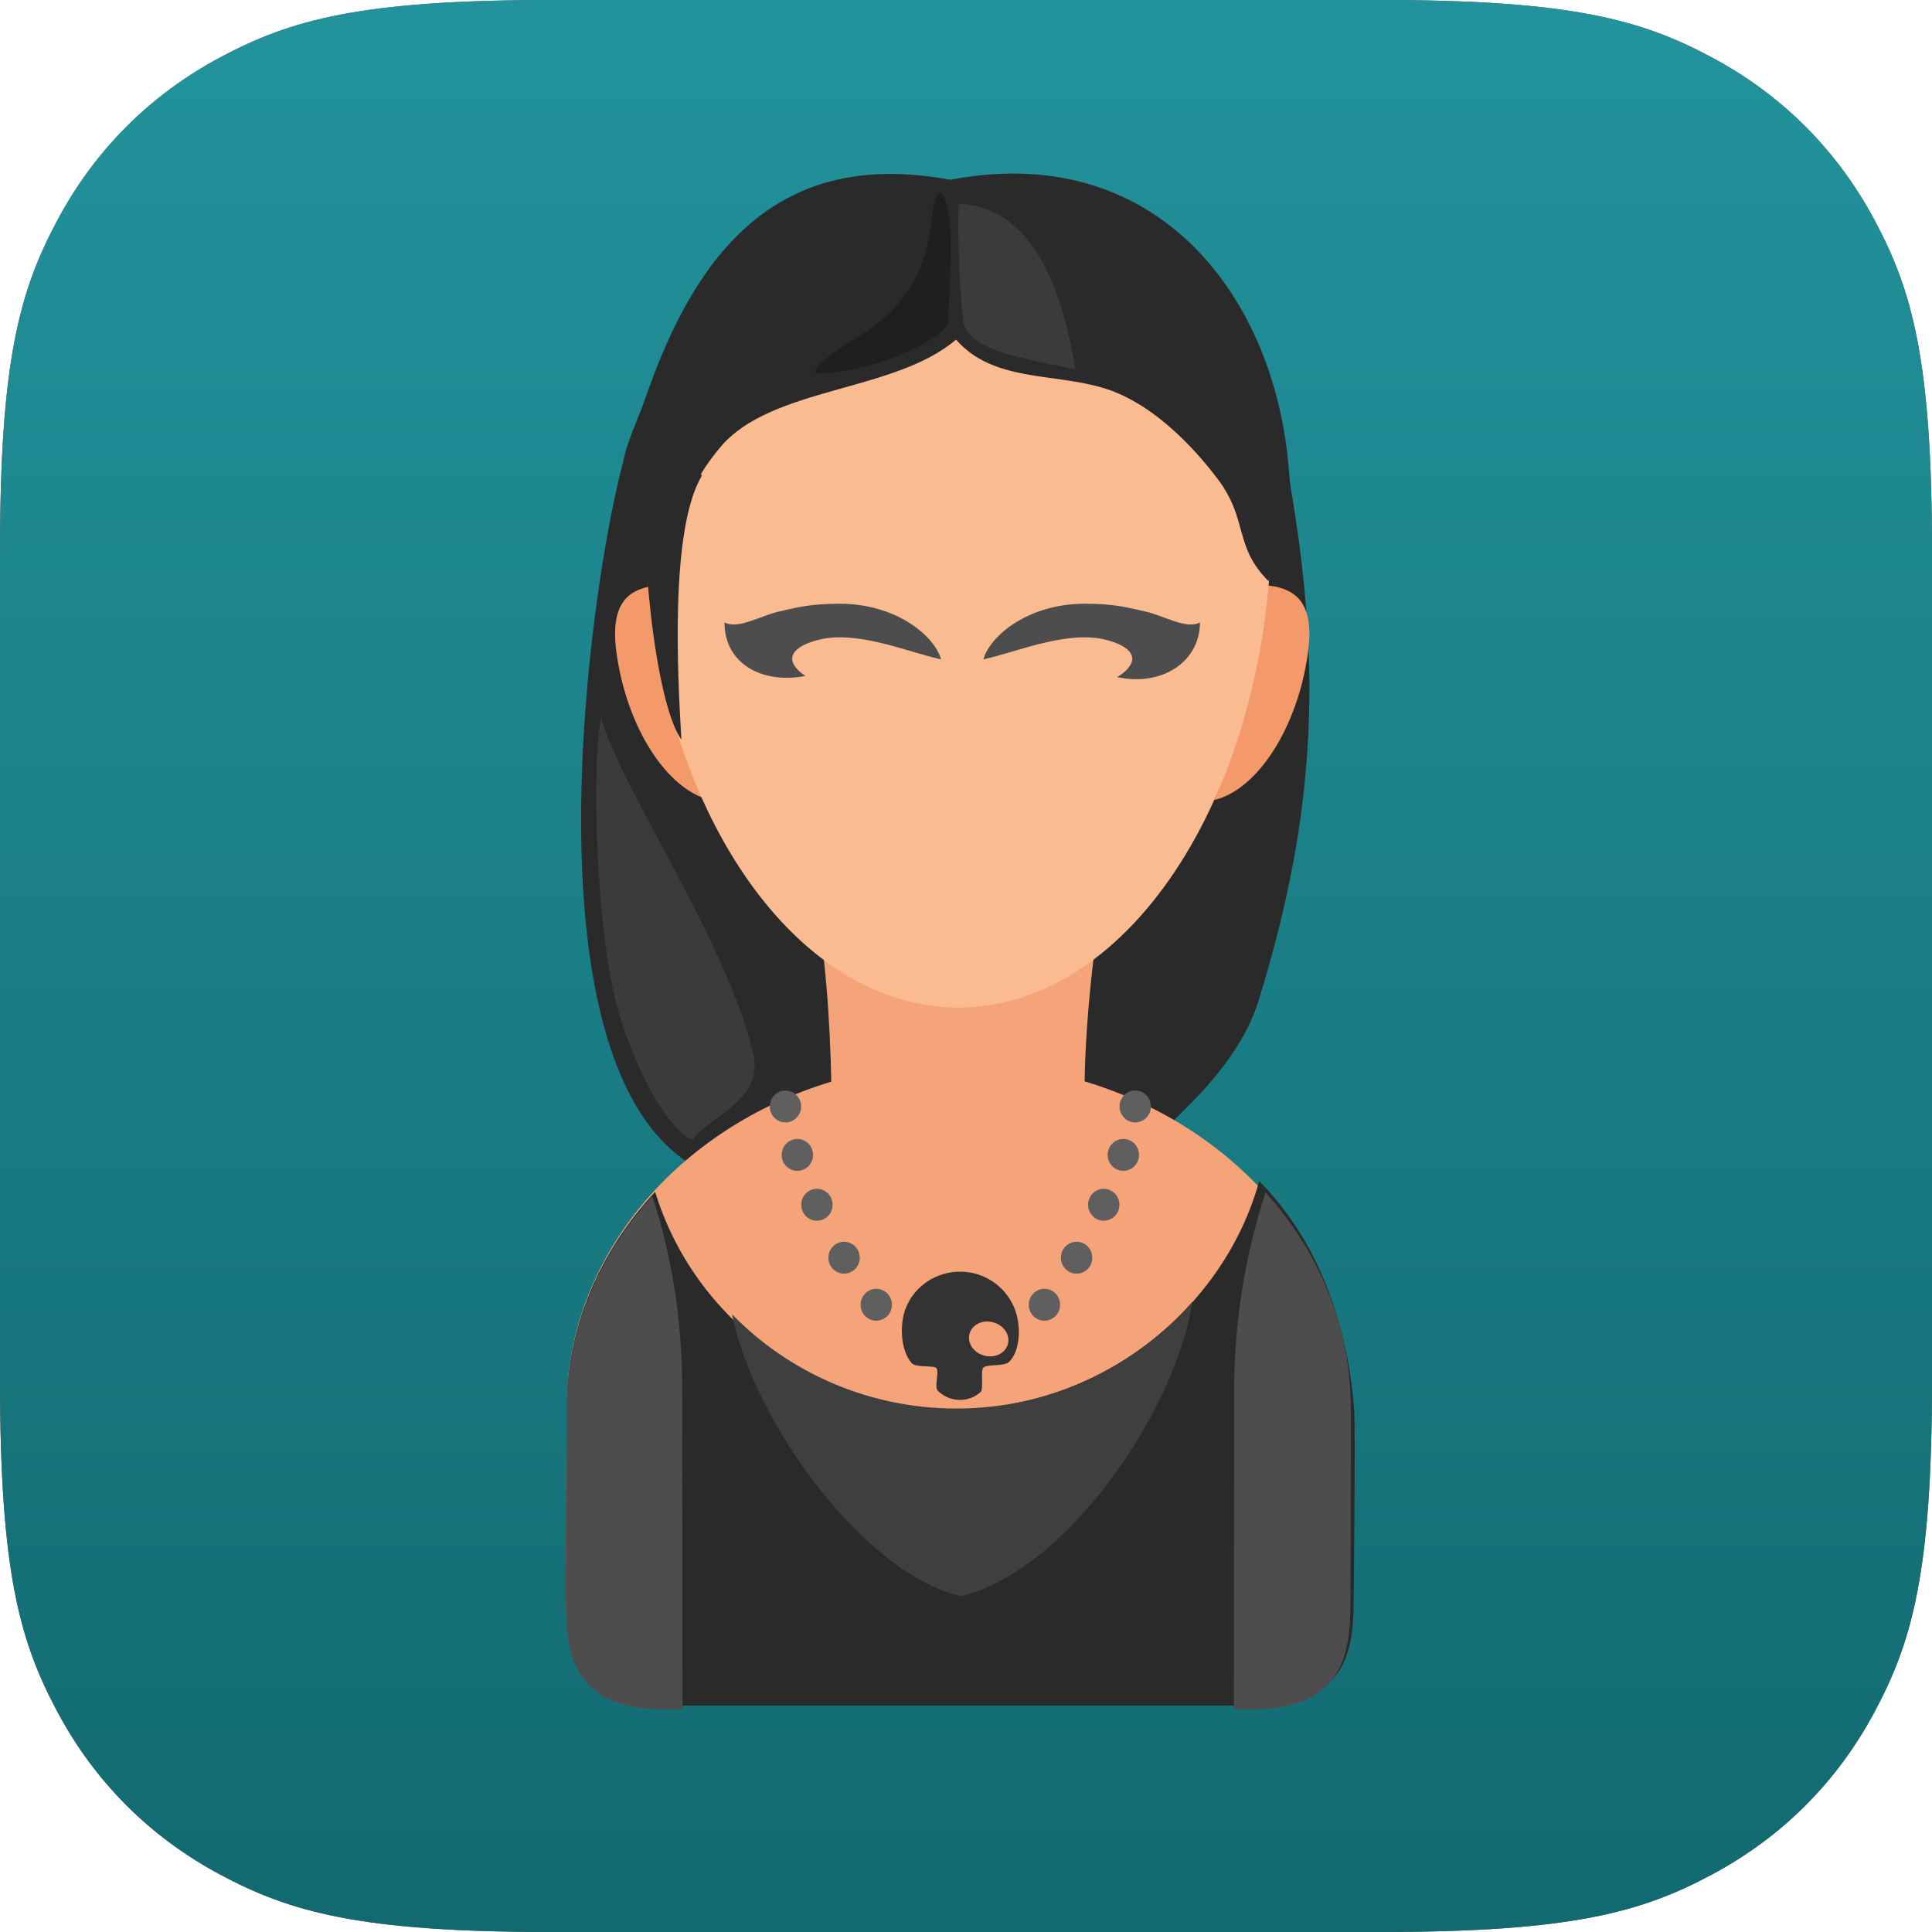 <?xml version="1.0" encoding="UTF-8"?>
<svg width="512px" height="512px" viewBox="0 0 512 512" version="1.1" xmlns="http://www.w3.org/2000/svg" xmlns:xlink="http://www.w3.org/1999/xlink">
    <!-- Generator: Sketch 59.1 (86144) - https://sketch.com -->
    <title>Icon</title>
    <desc>Created with Sketch.</desc>
    <defs>
        <linearGradient x1="50%" y1="0%" x2="50%" y2="100%" id="linearGradient-1">
            <stop stop-color="#22939C" offset="0%"></stop>
            <stop stop-color="#126970" offset="100%"></stop>
        </linearGradient>
        <path d="M146.141,-5.90428975e-15 L365.859,5.90428975e-15 C416.675,-3.43056238e-15 435.102,5.291 453.68,15.227 C472.258,25.162 486.838,39.742 496.773,58.32 C506.709,76.898 512,95.325 512,146.141 L512,365.859 C512,416.675 506.709,435.102 496.773,453.68 C486.838,472.258 472.258,486.838 453.68,496.773 C435.102,506.709 416.675,512 365.859,512 L146.141,512 C95.325,512 76.898,506.709 58.32,496.773 C39.742,486.838 25.162,472.258 15.227,453.68 C5.291,435.102 2.28704159e-15,416.675 -3.93619317e-15,365.859 L3.93619317e-15,146.141 C-2.28704159e-15,95.325 5.291,76.898 15.227,58.32 C25.162,39.742 39.742,25.162 58.32,15.227 C76.898,5.291 95.325,3.43056238e-15 146.141,-5.90428975e-15 Z" id="path-2"></path>
    </defs>
    <g id="Icon" stroke="none" stroke-width="1" fill="none" fill-rule="evenodd">
        <g id="Path">
            <use fill="#854D4D" xlink:href="#path-2"></use>
            <use fill="url(#linearGradient-1)" xlink:href="#path-2"></use>
        </g>
        <g id="mumma" transform="translate(150, 46)" fill-rule="nonzero">
            <path d="M37.123,83.627 C29.74,81.417 22.356,79.209 14.974,77 C4.609,116.424 -15.917,269.925 54.484,267.982 C67.454,262.56 78.03,266.174 91,260.752 C80.705,211.051 39.421,134.813 37.123,83.627" id="Fill-162" fill="#2A2A2A"></path>
            <path d="M168.141,83.227 C175.488,81.018 183.431,78.209 190.777,76 C200.65,129.222 199.163,168.612 183.526,219.205 C177.38,239.088 157.08,253.712 147.889,263.261 C134.983,257.842 117.907,271.089 105,265.67 C115.246,215.997 165.855,134.383 168.141,83.227" id="Fill-163" fill="#2A2A2A"></path>
            <path d="M141.46,148 C143.797,161.055 146.227,175.809 142.702,190.807 C139.661,203.739 137.629,226.576 137.435,240.569 C178.382,252.85 207.844,287.065 207.844,327.354 C207.844,331.299 208.089,376.582 207.965,380.928 C207.602,393.634 204.072,406 181.98,406 L25.957,406 C3.929,406 0.4,393.611 0.036,380.915 C-0.09,376.568 0.155,331.289 0.155,327.354 C0.155,287.155 29.487,253.005 70.293,240.653 C70.044,226.667 68.774,203.372 65.297,190.807 C61.173,175.908 64.2,161.055 66.538,148 L141.46,148" id="Fill-164" fill="#F5A479"></path>
            <path d="M150.844,243 C148.549,243 146.688,244.893 146.688,247.229 C146.688,249.563 148.549,251.457 150.844,251.457 C153.14,251.457 155,249.563 155,247.229 C155,244.893 153.14,243 150.844,243 Z M82.218,295.543 C84.513,295.543 86.375,297.437 86.375,299.771 C86.375,302.107 84.513,304 82.218,304 C79.924,304 78.063,302.107 78.063,299.771 C78.063,297.437 79.924,295.543 82.218,295.543 Z M73.69,283.078 C75.985,283.078 77.845,284.971 77.845,287.307 C77.845,289.643 75.985,291.536 73.69,291.536 C71.395,291.536 69.534,289.643 69.534,287.307 C69.534,284.971 71.395,283.078 73.69,283.078 Z M66.494,269.045 C68.788,269.045 70.65,270.938 70.65,273.274 C70.65,275.609 68.788,277.503 66.494,277.503 C64.199,277.503 62.338,275.609 62.338,273.274 C62.338,270.938 64.199,269.045 66.494,269.045 Z M61.308,255.831 C63.603,255.831 65.464,257.724 65.464,260.06 C65.464,262.396 63.603,264.289 61.308,264.289 C59.012,264.289 57.152,262.396 57.152,260.06 C57.152,257.724 59.012,255.831 61.308,255.831 Z M58.156,243 C60.45,243 62.312,244.893 62.312,247.229 C62.312,249.563 60.45,251.457 58.156,251.457 C55.86,251.457 54,249.563 54,247.229 C54,244.893 55.86,243 58.156,243 Z M126.782,295.543 C124.487,295.543 122.626,297.437 122.626,299.771 C122.626,302.107 124.487,304 126.782,304 C129.078,304 130.938,302.107 130.938,299.771 C130.938,297.437 129.078,295.543 126.782,295.543 Z M135.311,283.078 C133.015,283.078 131.155,284.971 131.155,287.307 C131.155,289.643 133.015,291.536 135.311,291.536 C137.606,291.536 139.466,289.643 139.466,287.307 C139.466,284.971 137.606,283.078 135.311,283.078 Z M142.506,269.045 C140.212,269.045 138.35,270.938 138.35,273.274 C138.35,275.609 140.212,277.503 142.506,277.503 C144.801,277.503 146.662,275.609 146.662,273.274 C146.662,270.938 144.801,269.045 142.506,269.045 Z M147.692,255.831 C145.397,255.831 143.536,257.724 143.536,260.06 C143.536,262.396 145.397,264.289 147.692,264.289 C149.988,264.289 151.848,262.396 151.848,260.06 C151.848,257.724 149.988,255.831 147.692,255.831 L147.692,255.831 Z" id="Fill-165" fill="#5F5F5F"></path>
            <path d="M183.706,267 C199.503,283.016 207.082,304.825 208.875,327.591 C209.194,331.639 208.817,376.67 208.692,381.005 C208.329,393.672 204.787,406 182.618,406 L26.048,406 C3.943,406 0.402,393.649 0.036,380.992 C-0.09,376.657 0.155,331.515 0.155,327.591 C0.155,305.683 8.951,285.577 23.616,269.838 C33.798,303.149 65.171,327.448 103.131,327.448 C141.089,327.448 174.194,301.322 183.706,267" id="Fill-166" fill="#2A2A2A"></path>
            <path d="M44,302.301 C59.023,317.696 80.116,327.273 103.477,327.273 C128.465,327.273 150.856,316.314 166,299 C161.507,328.011 132.783,370.164 104.705,377 C79.431,371.379 49.824,331.341 44,302.301" id="Fill-167" fill="#3F3F3F"></path>
            <path d="M38.162,166 C26.763,163.259 16.057,146.788 13.364,126.875 C11.516,113.219 16.873,109.499 25.751,109 C26.935,129.823 31.326,149.221 38.162,166 Z M171.838,166 C183.237,163.259 193.943,146.788 196.636,126.875 C198.484,113.219 193.127,109.499 184.249,109 C183.065,129.823 178.674,149.221 171.838,166 L171.838,166 Z" id="Fill-168" fill="#F49A6A"></path>
            <path d="M208,328.243 C208,321.194 207.254,314.248 205.607,307.517 C202.192,293.559 194.969,280.592 185.388,270 C180.304,285.457 177.076,303.645 177.076,321.806 C177.076,324.36 177.027,367.814 176.988,407 L181.853,407 C203.929,407 207.456,394.617 207.818,381.894 C207.943,377.54 208,332.194 208,328.243 Z M22.854,270.965 C8.652,286.664 0.155,306.575 0.155,328.243 C0.155,332.184 -0.09,377.527 0.036,381.881 C0.4,394.594 3.926,407 25.939,407 L30.864,407 C30.827,367.814 30.778,324.36 30.778,321.806 C30.778,303.645 27.937,286.422 22.854,270.965 L22.854,270.965 Z" id="Fill-169" fill="#4D4D4D"></path>
            <path d="M168.541,51.476 C170.565,62.724 187,78.653 187,90.918 C187,162.76 149.84,221 104,221 C69.203,221 39.407,187.439 27.072,139.845 C23.156,124.741 21,108.224 21,90.918 C21,71.813 28.595,53.671 33.314,37.33 C57.491,37.935 163.928,25.84 168.541,51.476" id="Fill-170" fill="#FBBB91"></path>
            <path d="M18.809,106.388 C18.88,106.256 23.937,106.018 27.272,101.89 C34.699,92.7 27.751,88.256 40.87,72.541 C54.323,56.427 87.073,57.993 103.359,43.991 C113.105,55.185 128.874,52.789 142.313,56.792 C157.173,61.217 168.825,75.857 172.528,80.708 C180.949,91.735 176.818,98.598 186.148,108 C191.709,92.84 192.984,92.108 191.323,75.834 C186.794,31.425 155.943,-8.687 101.807,1.639 C56.118,-6.864 34.4,20.724 21.003,59.618 C19.37,64.361 16.003,71.424 15.138,76.409 C11.925,94.903 16.277,83.059 18.809,106.388" id="Fill-171" fill="#2A2A2A"></path>
            <path d="M135,52 C131.165,28.265 122.607,8.839 104.073,8 C103.839,17.219 104.141,29.966 105.326,39.186 C106.463,48.019 127.226,49.706 135,52" id="Fill-172" fill="#3B3B3B"></path>
            <path d="M66.52,52.965 C69.351,53.273 80.523,51.544 88.8,47.954 C95.759,44.936 101.275,41.645 101.317,38.84 C101.427,31.178 102.656,19.062 101.524,11.581 C100.288,3.415 97.914,1.906 96.861,12.469 C95.741,23.725 91.219,34.73 77.662,43.088 C70.776,47.333 64.056,52.095 66.52,52.965" id="Fill-173" fill="#1F1F1F"></path>
            <path d="M33.573,256 C36.912,250.56 52.223,245.766 49.726,233.912 C43.658,205.109 13.162,160.581 9.3,144 C7.146,155.502 7.635,185.465 11.021,208.334 C12.985,221.605 16.318,230.092 19.659,237.437 C23.85,246.647 29.492,254.769 33.573,256" id="Fill-174" fill="#3B3B3B"></path>
            <path d="M36,80.076 C27.492,94.257 29.567,132.953 30.575,150 C23.359,140.082 19.027,93.756 21.893,81.352 C27.761,92.493 30.132,68.935 36,80.076" id="Fill-175" fill="#2A2A2A"></path>
            <path d="M104.436,291 C110.804,291 116.334,294.841 118.731,300.414 C120.62,304.808 120.565,311.752 117.442,314.901 C116.117,316.237 111.321,315.379 110.505,316.547 C109.877,317.446 110.695,322.184 109.888,322.901 C106.663,325.767 101.785,325.734 98.541,322.583 C97.545,321.615 98.882,317.835 98.209,316.618 C97.718,315.733 92.712,316.547 91.579,315.223 C88.626,311.774 88.398,305.082 89.939,300.924 C92.124,295.03 97.866,291 104.436,291 Z M95.476,304.519 C98.239,303.608 101.154,304.803 101.988,307.188 C102.821,309.572 101.258,312.243 98.496,313.154 C95.734,314.065 92.818,312.871 91.984,310.486 C91.152,308.101 92.716,305.429 95.476,304.519 Z M113.524,304.519 C110.761,303.608 107.846,304.803 107.012,307.188 C106.178,309.572 107.742,312.243 110.504,313.154 C113.266,314.065 116.182,312.871 117.014,310.486 C117.848,308.101 116.284,305.429 113.524,304.519 L113.524,304.519 Z" id="Fill-176" fill="#333333"></path>
            <path d="M72.608,114 C87.36,114 97.595,122.377 99.401,128.745 C91.185,126.96 78.554,121.542 68.579,123.216 C63.642,124.045 56.502,126.957 61.839,131.903 C62.327,132.355 62.872,132.76 63.461,133.124 C52.115,135.347 42,130.003 42,118.943 C45.617,120.901 51.452,117.178 56.541,116.038 C61.512,114.924 64.704,114 72.608,114 Z M137.392,114 C122.64,114 112.406,122.377 110.599,128.745 C118.815,126.96 131.447,121.542 141.422,123.216 C146.359,124.045 153.498,126.957 148.162,131.903 C147.538,132.481 146.821,132.984 146.037,133.417 C157.631,136.039 168,129.573 168,118.943 C164.384,120.901 158.549,117.178 153.46,116.038 C148.49,114.924 145.297,114 137.392,114 L137.392,114 Z" id="Fill-177" fill="#4D4D4D"></path>
        </g>
    </g>
</svg>